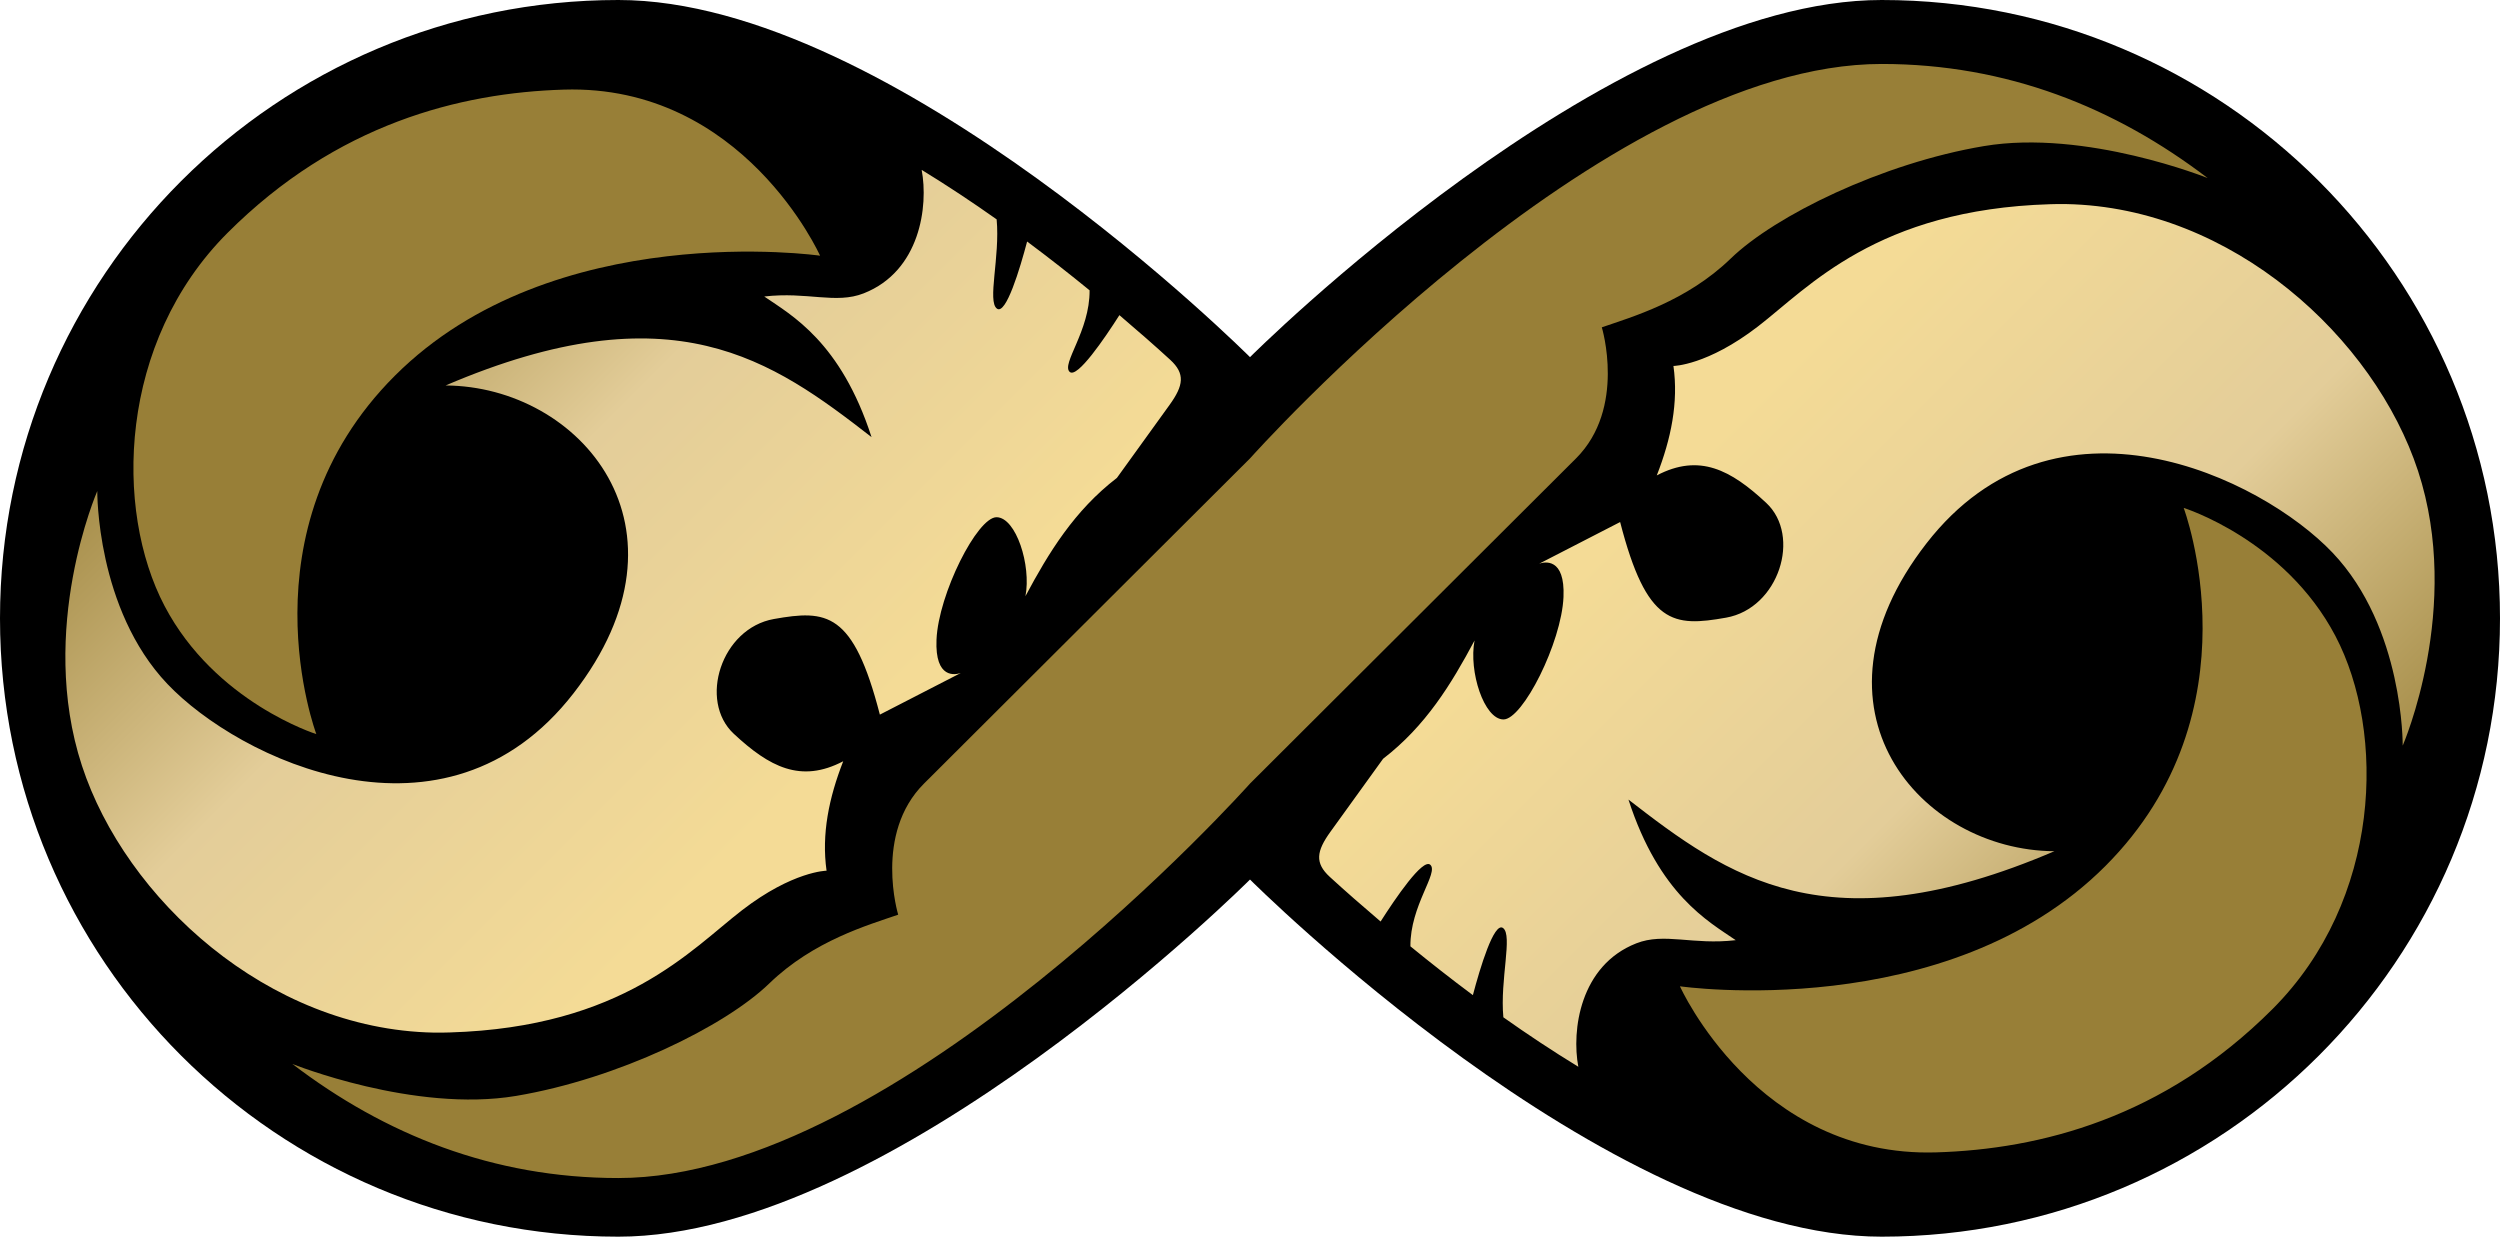<?xml version="1.0" encoding="UTF-8" standalone="no"?>
<!-- Created with Inkscape (http://www.inkscape.org/) -->

<svg
   xmlns:dc="http://purl.org/dc/elements/1.1/"
   xmlns:cc="http://creativecommons.org/ns#"
   xmlns:rdf="http://www.w3.org/1999/02/22-rdf-syntax-ns#"
   xmlns:svg="http://www.w3.org/2000/svg"
   xmlns="http://www.w3.org/2000/svg"
   xmlns:xlink="http://www.w3.org/1999/xlink"
   version="1.1"
   width="469"
   height="232"
   id="svg2">
  <defs
     id="d1">
    <linearGradient
       id="g1">
      <stop
         id="s1"
         style="stop-color:#987f37;stop-opacity:1"
         offset="0" />
      <stop
         id="s2"
         style="stop-color:#e3cd99;stop-opacity:1"
         offset="0.2" />
      <stop
         id="s3"
         style="stop-color:#f4db96;stop-opacity:1"
         offset="0.4" />
      <stop
         id="s4"
         style="stop-color:#f4db96;stop-opacity:1"
         offset="0.6" />
      <stop
         id="s5"
         style="stop-color:#e3cd99;stop-opacity:1"
         offset="0.8" />
      <stop
         id="s6"
         style="stop-color:#987f37;stop-opacity:1"
         offset="1" />
    </linearGradient>
    <linearGradient
       x1="-131"
       y1="286"
       x2="131"
       y2="548"
       id="g2"
       xlink:href="#g1"
       gradientUnits="userSpaceOnUse"
       gradientTransform="translate(234.5,-301)" />
  </defs>
  <path
     d="M 116,0 C 51.935,0 0,51.935 0,116 c 0,64.065 51.935,116 116,116 51.5,0 118.5,-67 118.5,-67 0,0 67,67 118.5,67 64.065,0 116,-51.935 116,-116 C 469,51.935 417.065,0 353,0 301.5,0 234.5,67 234.5,67 234.5,67 167.5,0 116,0 z"
     id="p1"
     style="fill:#000000;fill-opacity:1;stroke:none" />
  <path
     d="M 353,12 C 300.5,12 234.5,86 234.5,86 l -61.156,61 c -9.454,9.43 -4.844,24.594 -4.844,24.594 -5.594,1.938 -15.875,4.854 -24.188,12.906 -8.312,8.052 -28.407,17.888 -47.5,21.094 -19.093,3.206 -41.969,-6 -41.969,-6 C 72.215,212.846 92.507,221 116,221 c 52.5,0 118.5,-74 118.5,-74 L 295.656,86 C 305.11,76.57 300.5,61.406 300.5,61.406 306.094,59.468 316.375,56.552 324.688,48.5 c 8.312,-8.052 28.407,-17.888 47.5,-21.094 19.093,-3.206 41.969,6 41.969,6 C 396.785,20.154 376.493,12 353,12 z m -247.219,4.812 c -19.459,0.589 -42.623,6.405 -63.094,26.875 -20.47,20.47 -21.314,51.908 -11.812,70 9.501,18.092 28.469,24.031 28.469,24.031 0,0 -14.374,-38.126 14.719,-67.219 29.729,-29.729 79.781,-22.531 79.781,-22.531 0,0 -14.396,-32.176 -48.062,-31.156 z m 303.875,78.469 c 0,0 14.374,38.126 -14.719,67.219 -29.729,29.729 -79.781,22.531 -79.781,22.531 0,0 14.396,32.176 48.062,31.156 19.459,-0.589 42.623,-6.405 63.094,-26.875 20.47,-20.47 21.314,-51.908 11.812,-70 -9.501,-18.092 -28.469,-24.031 -28.469,-24.031 z"
     id="p2"
     style="fill:#987f37;fill-opacity:1;stroke:none" />
  <path
     d="m 172.906,31.875 c 1.281,6.779 -0.277,18.993 -10.875,23.156 -5.268,2.07 -10.568,-0.354 -18.656,0.594 5.139,3.519 14.336,8.511 20.125,26.375 -18.631,-14.441 -37.262,-27.945 -79.906,-9.688 25.189,0.148 48.162,26.638 24,57.75 -24.162,31.112 -62.807,12.33 -76.188,-1.75 C 18.026,114.233 18.25,92.125 18.25,92.125 c 0,0 -11.279,25.892 -2.875,51.531 8.141,24.838 34.769,49.449 66,50.062 1.007,0.02 2.015,-4.2e-4 3.031,-0.031 32.531,-0.99 45.284,-15.602 54.812,-22.938 9.529,-7.336 15.844,-7.406 15.844,-7.406 -0.964,-6.849 0.444,-13.682 3.125,-20.531 -7.992,4.184 -13.881,1.038 -20.531,-5.156 -6.651,-6.194 -2.357,-19.78 7.531,-21.531 9.888,-1.751 14.889,-1.417 19.875,17.938 L 180.25,126.25 c -0.977,0.342 -4.878,1.218 -4.562,-6.25 0.36,-8.534 7.654,-23.018 11.281,-22.969 3.627,0.049 6.52,8.998 5.406,14.812 4.356,-8.173 9.195,-16.075 17.156,-22.188 l 9.875,-13.688 c 2.638,-3.657 2.968,-5.861 0.125,-8.469 -2.845,-2.609 -6.048,-5.41 -9.531,-8.375 -2.805,4.399 -7.897,11.881 -9.312,10.656 -1.679,-1.453 3.789,-7.676 3.719,-15.312 -3.68,-3.007 -7.601,-6.089 -11.719,-9.156 -1.341,5.072 -3.96,13.822 -5.656,12.594 -1.858,-1.345 0.594,-9.664 -0.062,-16.75 -4.521,-3.201 -9.231,-6.325 -14.062,-9.281 z M 387.625,38.281 c -1.007,-0.02 -2.015,3.7e-4 -3.031,0.031 -32.531,0.99 -45.284,15.602 -54.812,22.938 -9.529,7.336 -15.844,7.406 -15.844,7.406 0.964,6.849 -0.444,13.682 -3.125,20.531 7.992,-4.184 13.881,-1.038 20.531,5.156 6.651,6.194 2.357,19.78 -7.531,21.531 -9.888,1.751 -14.889,1.417 -19.875,-17.938 L 288.75,105.75 c 0.977,-0.342 4.878,-1.218 4.562,6.25 -0.36,8.534 -7.654,23.018 -11.281,22.969 -3.627,-0.049 -6.52,-8.998 -5.406,-14.812 -4.356,8.173 -9.195,16.075 -17.156,22.188 l -9.875,13.688 c -2.638,3.657 -2.968,5.861 -0.125,8.469 2.845,2.609 6.048,5.41 9.531,8.375 2.805,-4.399 7.897,-11.881 9.312,-10.656 1.679,1.453 -3.789,7.676 -3.719,15.312 3.68,3.007 7.601,6.089 11.719,9.156 1.341,-5.072 3.96,-13.822 5.656,-12.594 1.858,1.345 -0.594,9.664 0.062,16.75 4.521,3.201 9.231,6.325 14.062,9.281 -1.281,-6.779 0.277,-18.993 10.875,-23.156 5.268,-2.07 10.568,0.354 18.656,-0.594 -5.139,-3.519 -14.336,-8.511 -20.125,-26.375 18.631,14.441 37.262,27.945 79.906,9.688 -25.189,-0.148 -48.162,-26.638 -24,-57.75 24.162,-31.112 62.807,-12.33 76.188,1.75 13.38,14.08 13.156,36.188 13.156,36.188 0,0 11.279,-25.892 2.875,-51.531 -8.141,-24.838 -34.769,-49.449 -66,-50.062 z"
     id="p3"
     style="fill:url(#g2);fill-opacity:1;stroke:none" />
</svg>
